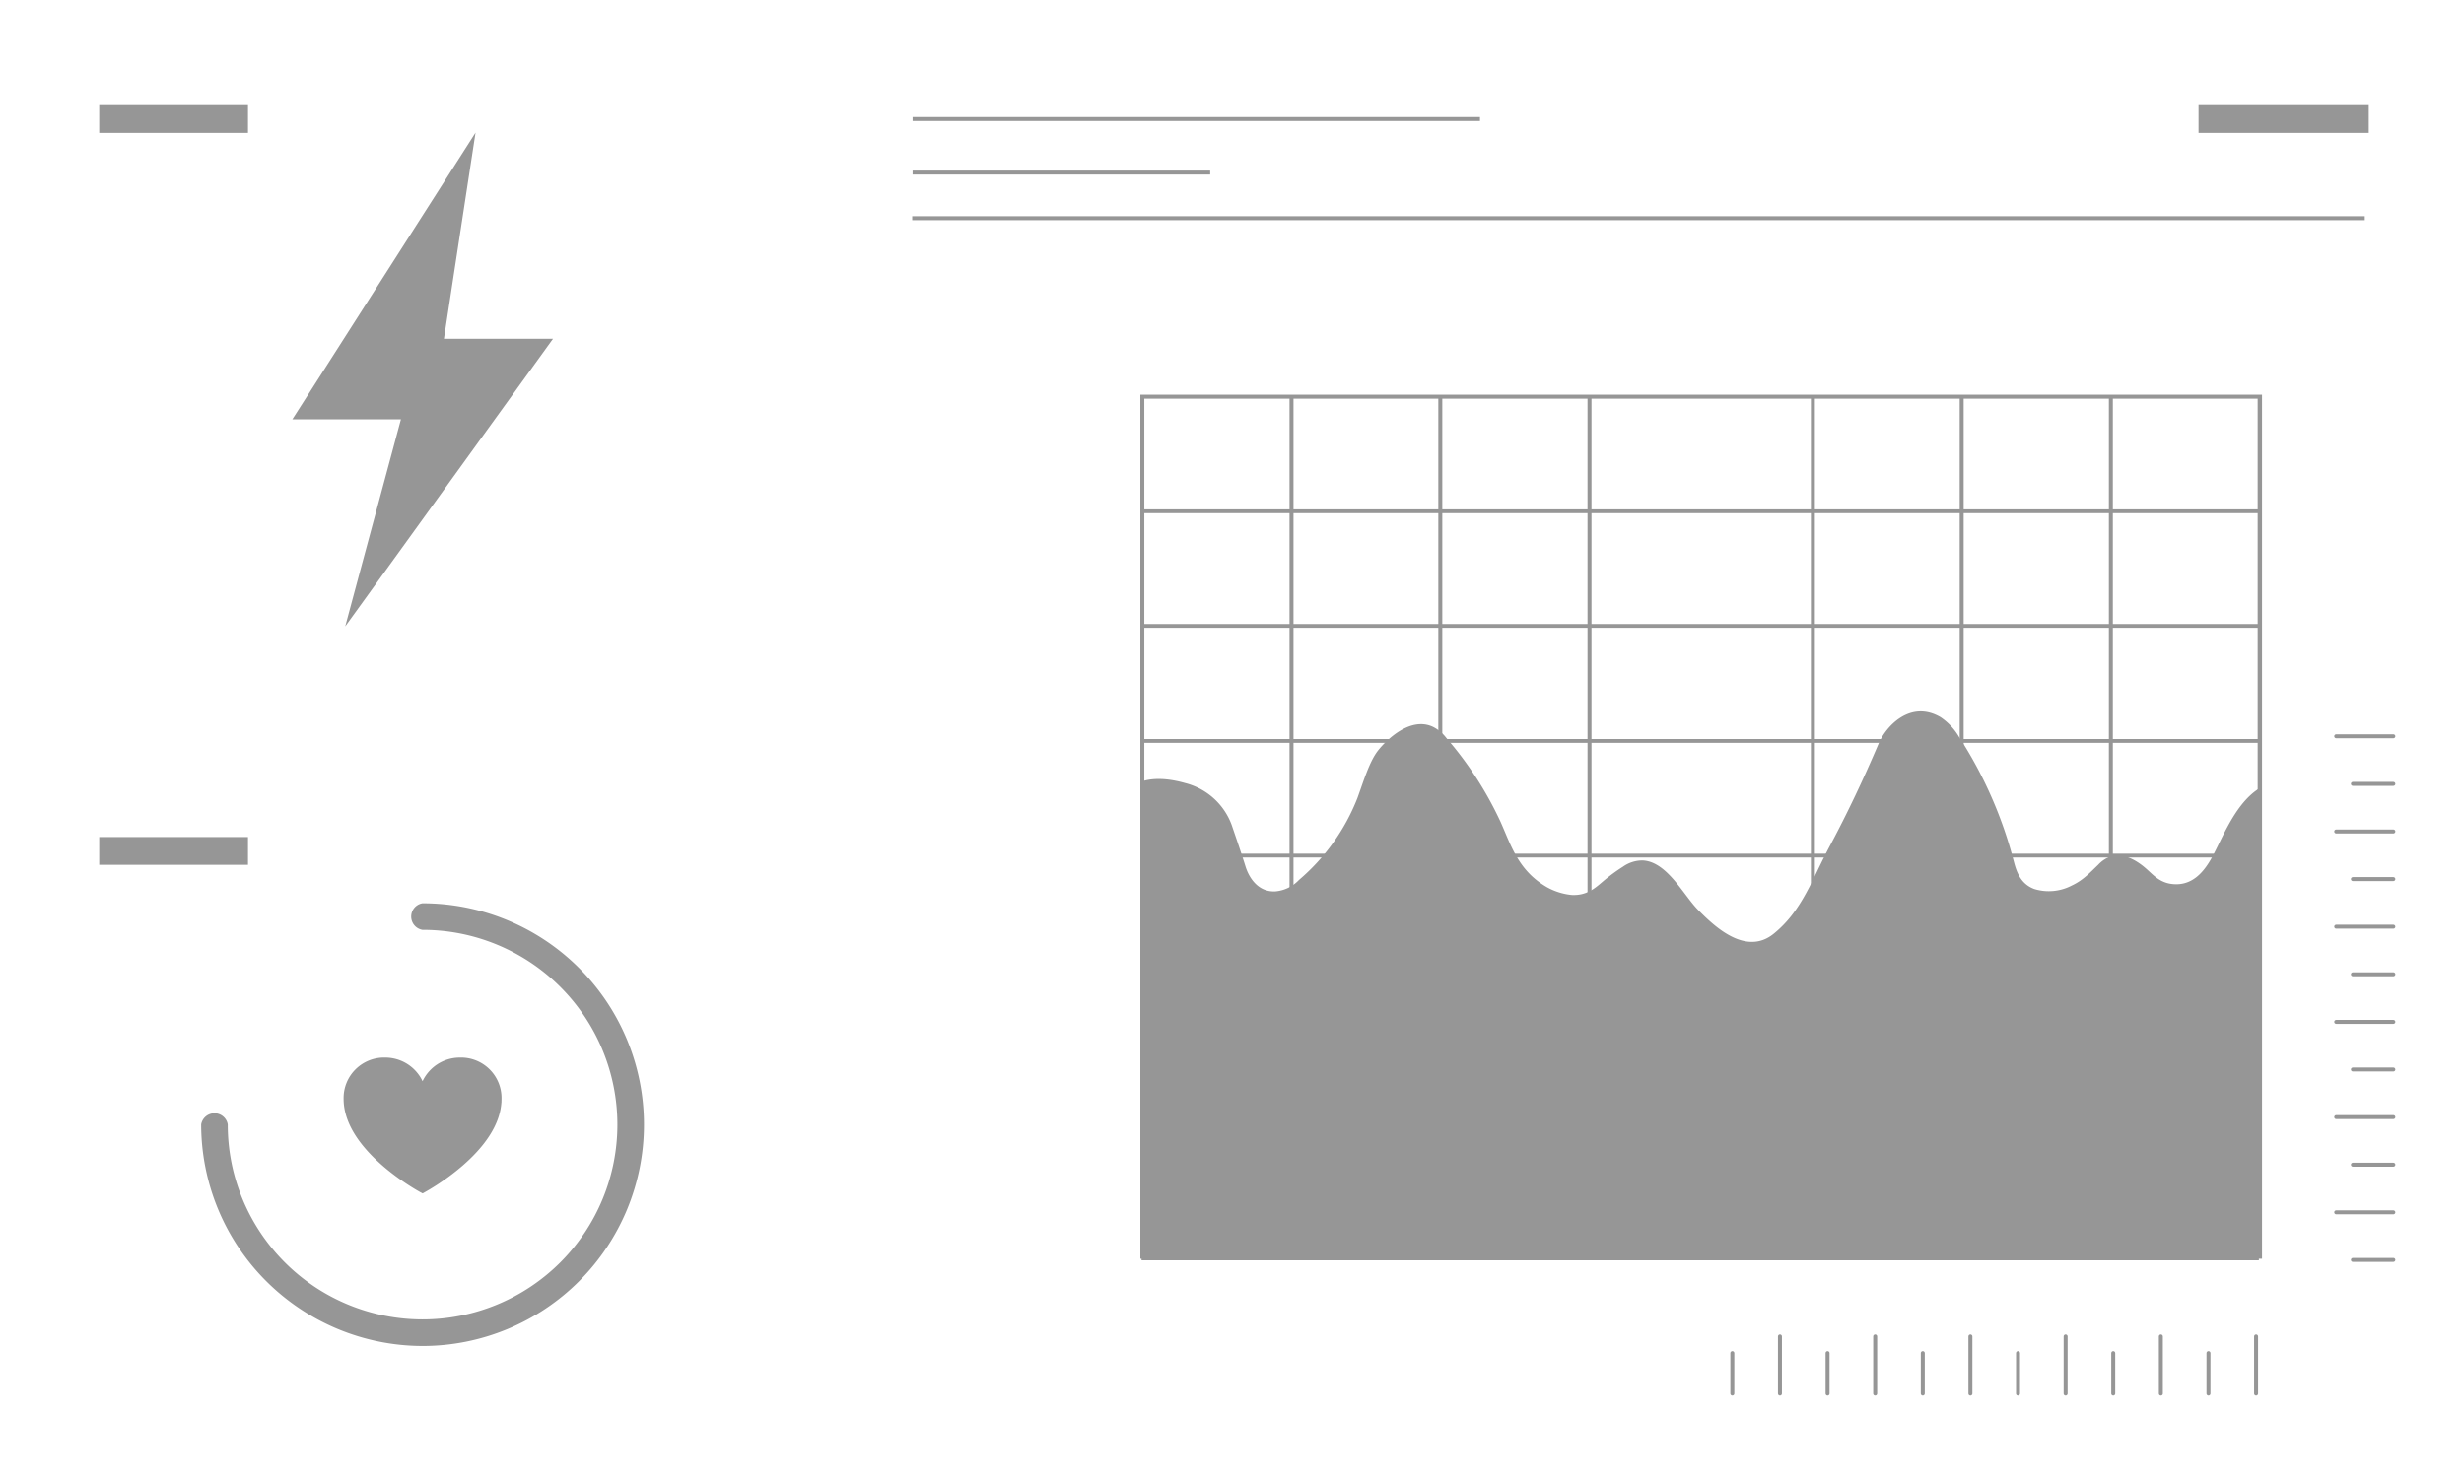 <svg xmlns="http://www.w3.org/2000/svg" width="621" height="374" viewBox="0 0 621 374">
    <path d="M621,371a2.9,2.9,0,0,1-2.8,3H3a3.2,3.2,0,0,1-3-3V3A3.2,3.2,0,0,1,3,0H618a2.9,2.9,0,0,1,3,2.8h0Z" transform="translate(0 0)" style="fill: none"/>
      <path d="M570.1,317.3H287.4V99.5H570.1Zm-281.7-.9H569V100.5H288.4Z" transform="translate(0 0)" style="fill: #969696"/>
      <rect x="287.9" y="244.1" width="281.6" height="0.96" style="fill: #969696"/>
      <rect x="287.9" y="215.2" width="281.6" height="0.96" style="fill: #969696"/>
      <rect x="287.9" y="186.3" width="281.6" height="0.96" style="fill: #969696"/>
      <rect x="287.9" y="157.3" width="281.6" height="0.96" style="fill: #969696"/>
      <rect x="287.9" y="128.4" width="281.6" height="0.96" style="fill: #969696"/>
      <rect x="531.5" y="100" width="1" height="216.88" style="fill: #969696"/>
      <rect x="493.9" y="100" width="1" height="216.88" style="fill: #969696"/>
      <rect x="456.4" y="100" width="1" height="216.88" style="fill: #969696"/>
      <rect x="400.1" y="100" width="1" height="216.88" style="fill: #969696"/>
      <rect x="362.5" y="100" width="1" height="216.88" style="fill: #969696"/>
      <rect x="325" y="100" width="1" height="216.88" style="fill: #969696"/>
    <rect x="287.9" y="269.2" width="281.6" height="0.96" style="fill: #969696"/>
    <rect x="287.9" y="293.2" width="281.6" height="0.96" style="fill: #969696"/>
  <line x1="230" y1="43.5" x2="305" y2="43.5" style="fill: none;stroke: #969696;stroke-miterlimit: 10"/>
  <line x1="230" y1="30" x2="373" y2="30" style="fill: none;stroke: #969696;stroke-miterlimit: 10"/>
  <path d="M597,30" transform="translate(0 0)" style="fill: none;stroke: #969696;stroke-miterlimit: 10;stroke-width: 18px"/>
    <line x1="603.2" y1="317.6" x2="593" y2="317.6" style="fill: none;stroke: #969696;stroke-linecap: round;stroke-miterlimit: 10"/>
    <line x1="603.2" y1="305.6" x2="588.8" y2="305.6" style="fill: none;stroke: #969696;stroke-linecap: round;stroke-miterlimit: 10"/>
    <line x1="603.2" y1="293.6" x2="593" y2="293.6" style="fill: none;stroke: #969696;stroke-linecap: round;stroke-miterlimit: 10"/>
    <line x1="603.2" y1="281.6" x2="588.8" y2="281.6" style="fill: none;stroke: #969696;stroke-linecap: round;stroke-miterlimit: 10"/>
    <line x1="603.2" y1="269.6" x2="593" y2="269.6" style="fill: none;stroke: #969696;stroke-linecap: round;stroke-miterlimit: 10"/>
    <line x1="603.2" y1="257.6" x2="588.8" y2="257.6" style="fill: none;stroke: #969696;stroke-linecap: round;stroke-miterlimit: 10"/>
    <line x1="603.2" y1="245.6" x2="593" y2="245.6" style="fill: none;stroke: #969696;stroke-linecap: round;stroke-miterlimit: 10"/>
    <line x1="603.2" y1="233.6" x2="588.8" y2="233.6" style="fill: none;stroke: #969696;stroke-linecap: round;stroke-miterlimit: 10"/>
    <line x1="603.2" y1="221.6" x2="593" y2="221.6" style="fill: none;stroke: #969696;stroke-linecap: round;stroke-miterlimit: 10"/>
    <line x1="603.2" y1="209.6" x2="588.8" y2="209.6" style="fill: none;stroke: #969696;stroke-linecap: round;stroke-miterlimit: 10"/>
    <line x1="603.2" y1="197.6" x2="593" y2="197.6" style="fill: none;stroke: #969696;stroke-linecap: round;stroke-miterlimit: 10"/>
    <line x1="603.2" y1="185.6" x2="588.8" y2="185.6" style="fill: none;stroke: #969696;stroke-linecap: round;stroke-miterlimit: 10"/>
    <line x1="436.6" y1="351.3" x2="436.6" y2="341.1" style="fill: none;stroke: #969696;stroke-linecap: round;stroke-miterlimit: 10"/>
    <line x1="448.6" y1="351.3" x2="448.6" y2="336.9" style="fill: none;stroke: #969696;stroke-linecap: round;stroke-miterlimit: 10"/>
    <line x1="460.6" y1="351.3" x2="460.6" y2="341.1" style="fill: none;stroke: #969696;stroke-linecap: round;stroke-miterlimit: 10"/>
    <line x1="472.6" y1="351.3" x2="472.6" y2="336.9" style="fill: none;stroke: #969696;stroke-linecap: round;stroke-miterlimit: 10"/>
    <line x1="484.6" y1="351.3" x2="484.6" y2="341.1" style="fill: none;stroke: #969696;stroke-linecap: round;stroke-miterlimit: 10"/>
    <line x1="496.6" y1="351.3" x2="496.6" y2="336.9" style="fill: none;stroke: #969696;stroke-linecap: round;stroke-miterlimit: 10"/>
    <line x1="508.6" y1="351.3" x2="508.6" y2="341.1" style="fill: none;stroke: #969696;stroke-linecap: round;stroke-miterlimit: 10"/>
    <line x1="520.6" y1="351.3" x2="520.6" y2="336.9" style="fill: none;stroke: #969696;stroke-linecap: round;stroke-miterlimit: 10"/>
    <line x1="532.6" y1="351.3" x2="532.6" y2="341.1" style="fill: none;stroke: #969696;stroke-linecap: round;stroke-miterlimit: 10"/>
    <line x1="544.6" y1="351.3" x2="544.6" y2="336.9" style="fill: none;stroke: #969696;stroke-linecap: round;stroke-miterlimit: 10"/>
    <line x1="556.6" y1="351.3" x2="556.6" y2="341.1" style="fill: none;stroke: #969696;stroke-linecap: round;stroke-miterlimit: 10"/>
    <line x1="568.6" y1="351.3" x2="568.6" y2="336.9" style="fill: none;stroke: #969696;stroke-linecap: round;stroke-miterlimit: 10"/>
  <path d="M106.5,338.8a55.4,55.4,0,0,1-55.3-55.3,2.9,2.9,0,0,1,5.7,0,49.6,49.6,0,1,0,49.6-49.6,2.9,2.9,0,0,1,0-5.7,55.3,55.3,0,0,1,0,110.6Z" transform="translate(0 0)" style="fill: none;stroke: #969696;stroke-miterlimit: 10"/>
  <line x1="25" y1="30" x2="62.5" y2="30" style="fill: none;stroke: #969696;stroke-miterlimit: 10;stroke-width: 7px"/>
  <polygon points="101.7 105.2 88.2 155.4 138.4 85.9 111.3 85.9 119 35.7 74.6 105.2 101.7 105.2" style="fill: none;stroke: #969696;stroke-miterlimit: 10"/>
  <line x1="554.1" y1="30" x2="597" y2="30" style="fill: none;stroke: #969696;stroke-miterlimit: 10;stroke-width: 7px"/>
  <line x1="25" y1="214.5" x2="62.5" y2="214.5" style="fill: none;stroke: #969696;stroke-miterlimit: 10;stroke-width: 7px"/>
  <line x1="229.9" y1="55" x2="596" y2="55" style="fill: none;stroke: #969696;stroke-miterlimit: 10"/>
    <path d="M621,371a2.9,2.9,0,0,1-2.8,3H3a3.2,3.2,0,0,1-3-3V3A3.2,3.2,0,0,1,3,0H618a2.9,2.9,0,0,1,3,2.8h0Z" transform="translate(0 0)" style="fill: none"/>
  <path d="M106.5,338.8a55.4,55.4,0,0,1-55.3-55.3,2.9,2.9,0,0,1,5.7,0,49.6,49.6,0,1,0,49.6-49.6,2.9,2.9,0,0,1,0-5.7,55.3,55.3,0,0,1,0,110.6Z" transform="translate(0 0)" style="fill: #969696"/>
  <path d="M87.6,277c0,12.6,18.9,22.7,18.9,22.7s18.9-10.1,18.9-22.7a9.2,9.2,0,0,0-9.5-9.4,9.4,9.4,0,0,0-9.4,9.4,9.4,9.4,0,0,0-9.4-9.4A9.2,9.2,0,0,0,87.6,277Z" transform="translate(0 0)" style="fill: #969696;stroke: #969696;stroke-miterlimit: 10;stroke-width: 2px"/>
  <path d="M556.6,217.6c-1.6,2.5-4.1,5.3-8.1,5.3s-5.7-2.3-7.8-4.1-5.3-3.8-8.5-3a8,8,0,0,0-3.4,2.2c-2,1.9-3.8,3.9-6.6,5.2a12.5,12.5,0,0,1-9.5.9c-3.5-1.3-4.5-4.4-5.2-7.1a107,107,0,0,0-13.8-31.3,15.3,15.3,0,0,0-4.6-4.9c-7.7-4.5-13.9,2.4-15.7,6.8-3.7,8.7-7.7,17.2-12.2,25.6s-7,16.4-14.2,22.2-15.3-2.3-19-6-7.8-12.2-14-12.5a8.5,8.5,0,0,0-5,1.6,44.1,44.1,0,0,0-4.9,3.6c-2.1,1.8-4.2,3.7-8,3.5a16.1,16.1,0,0,1-6.3-2c-7.2-4.2-9-10.6-11.6-16.4A90.2,90.2,0,0,0,364.5,186a9.5,9.5,0,0,0-3.4-2.8c-5.6-2.6-11.6,3.2-13.8,6s-3.7,7.9-5.2,12a52.1,52.1,0,0,1-14.7,20.6,9.3,9.3,0,0,1-6,2.9c-4.3.2-6.6-3.4-7.5-6.3s-2.3-7-3.5-10.5a16.9,16.9,0,0,0-11.7-10.5c-4.6-1.3-8.2-1.3-11-.4V317.7H569.3V198.8C562.6,203.1,559.5,213.2,556.6,217.6Z" transform="translate(0 0)" style="fill: #969696"/>
  <polygon points="101.7 105.2 88.2 155.4 138.4 85.9 111.3 85.9 119 35.7 74.6 105.2 101.7 105.2" style="fill: #969696"/>
</svg>